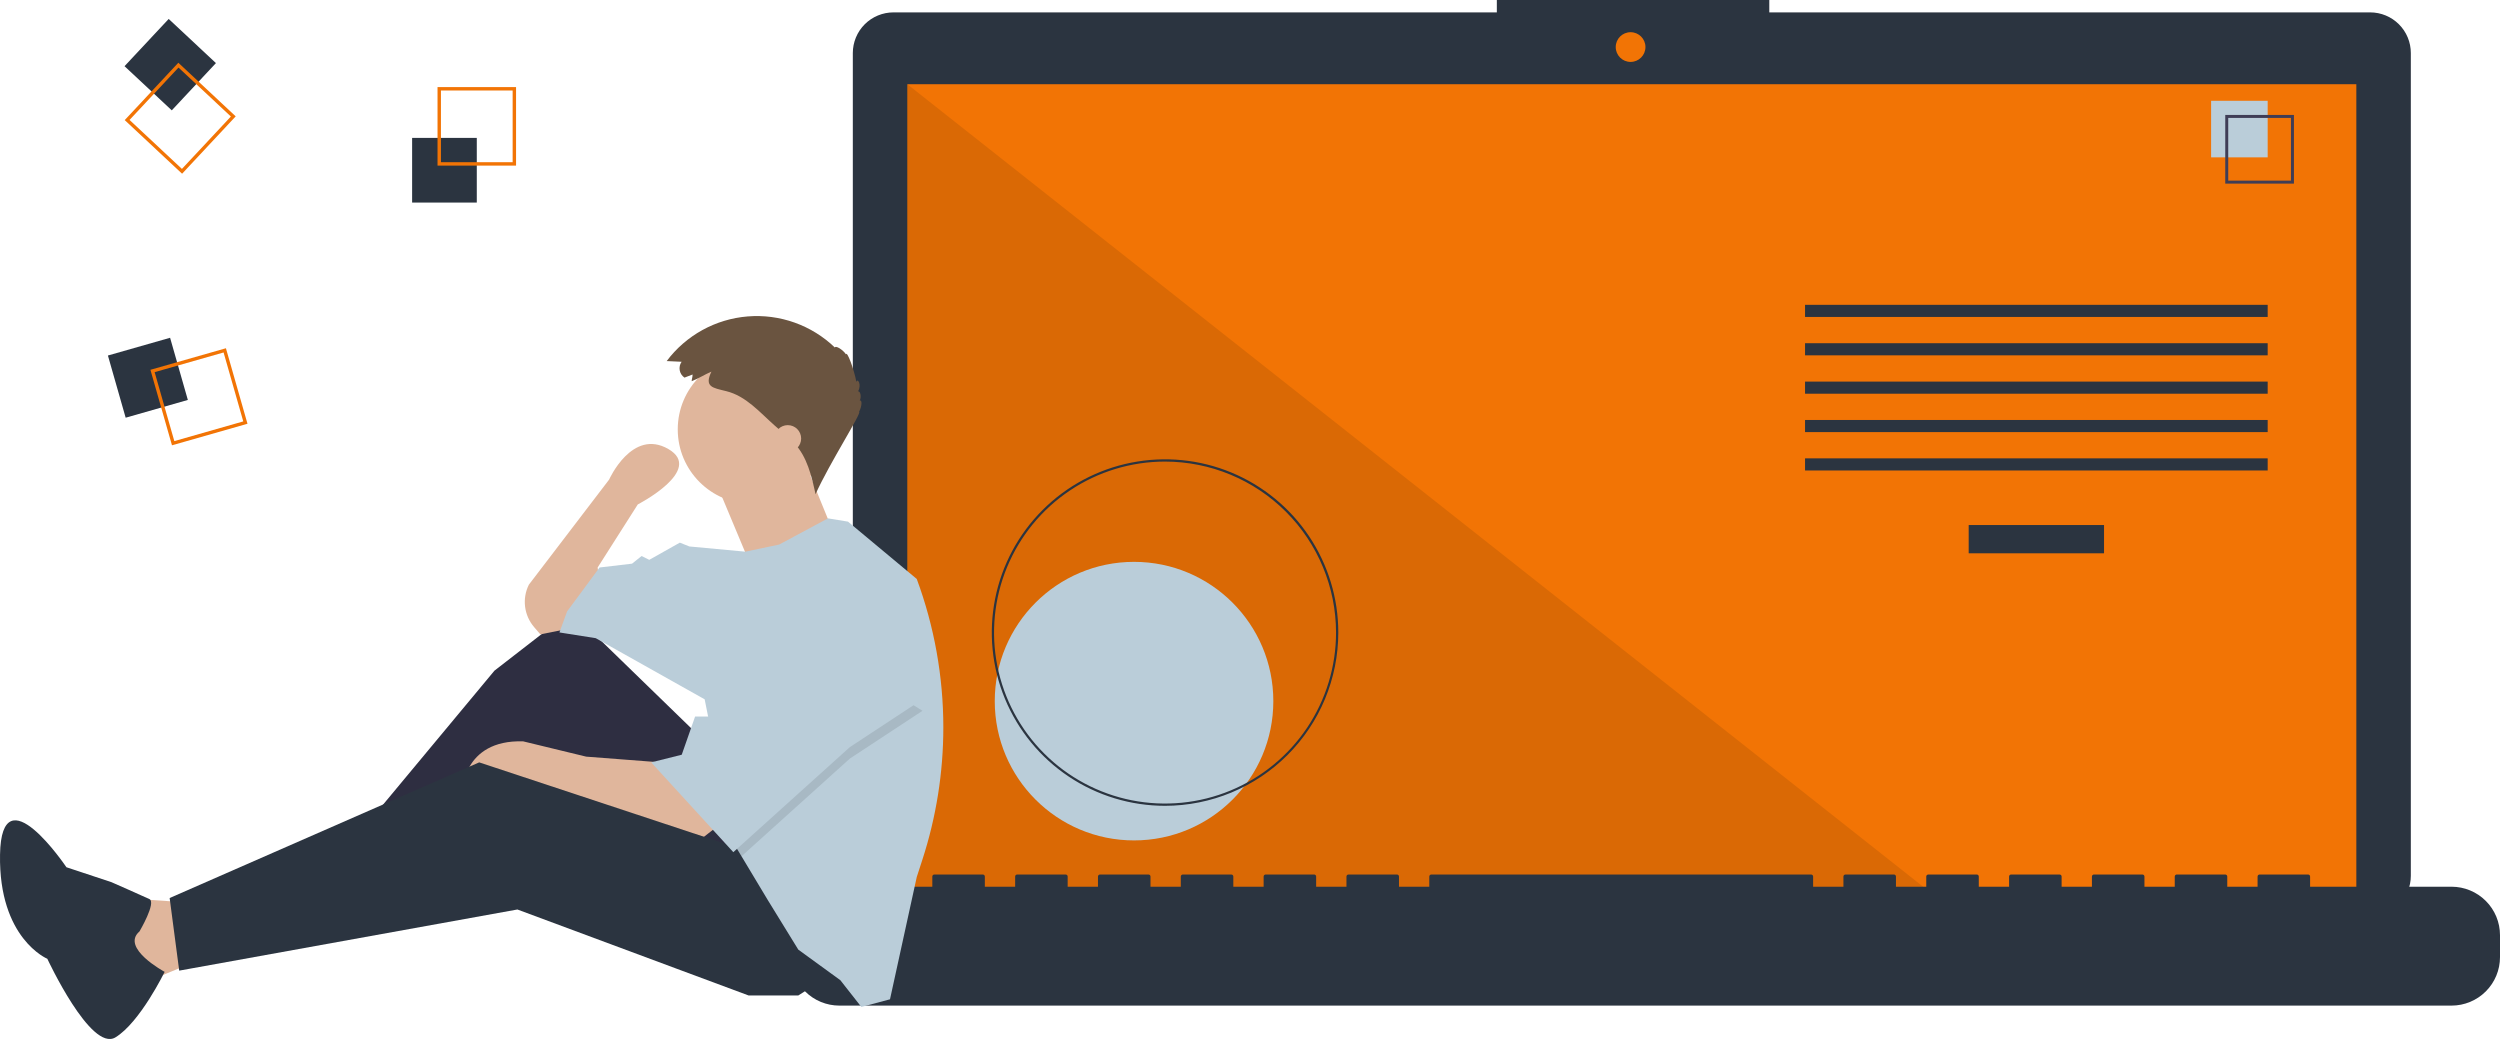 <svg width="782" height="325" viewBox="0 0 782 325" fill="none" xmlns="http://www.w3.org/2000/svg">
<g id="main">
<g id="cube3-pt2">
<path id="cube3-pt2_2" d="M149.14 43.135H128.912V63.363H149.14V43.135Z" fill="#2B3440"/>
</g>
<g id="cube3-pt1">
<path id="cube3-pt1_2" d="M161.422 51.804H136.859V27.242H161.422V51.804ZM137.927 50.736H160.354V28.31H137.927V50.736Z" fill="#F27405"/>
</g>
<g id="cube2-pt2">
<path id="cub2-pt2" d="M58.759 125.104L53.205 105.654L33.754 111.208L39.308 130.658L58.759 125.104Z" fill="#2B3440"/>
</g>
<g id="cube2-pt1">
<path id="cube2-pt1_2" d="M53.795 139.293L47.051 115.675L70.67 108.931L77.414 132.549L53.795 139.293ZM48.371 116.409L54.529 137.973L76.094 131.815L69.936 110.251L48.371 116.409Z" fill="#F27405"/>
</g>
<g id="cube1-pt2">
<path id="Vector" d="M53.732 34.515L67.544 19.736L52.765 5.925L38.953 20.703L53.732 34.515Z" fill="#2B3440"/>
</g>
<g id="cube1-pt1">
<path id="Vector_2" d="M39.013 37.568L55.784 19.623L73.73 36.394L56.958 54.339L39.013 37.568ZM55.835 21.132L40.522 37.517L56.907 52.83L72.221 36.445L55.835 21.132Z" fill="#F27405"/>
</g>
<g id="computer">
<path id="Vector_3" d="M741.394 3.874H553.436V0H468.209V3.874H279.476C277.807 3.874 276.153 4.203 274.611 4.842C273.068 5.48 271.667 6.417 270.486 7.597C269.306 8.778 268.369 10.18 267.73 11.722C267.091 13.264 266.762 14.918 266.762 16.587V273.948C266.762 275.618 267.091 277.271 267.73 278.814C268.369 280.356 269.306 281.758 270.486 282.938C271.667 284.119 273.068 285.055 274.611 285.694C276.153 286.333 277.807 286.662 279.476 286.662H741.394C744.766 286.662 747.999 285.322 750.384 282.938C752.768 280.554 754.108 277.32 754.108 273.948V16.587C754.108 14.918 753.779 13.264 753.14 11.722C752.501 10.18 751.564 8.778 750.384 7.597C749.203 6.417 747.802 5.48 746.259 4.842C744.717 4.203 743.063 3.874 741.394 3.874Z" fill="#2B3440"/>
<path id="Vector_4" d="M737.062 26.342H283.808V282.013H737.062V26.342Z" fill="#F27405"/>
<path id="Vector_5" d="M510.048 19.369C512.615 19.369 514.696 17.288 514.696 14.72C514.696 12.153 512.615 10.072 510.048 10.072C507.48 10.072 505.399 12.153 505.399 14.72C505.399 17.288 507.48 19.369 510.048 19.369Z" fill="#F27405"/>
<path id="Vector_6" opacity="0.1" d="M607.439 282.013H283.808V26.342L607.439 282.013Z" fill="black"/>
<path id="Vector_7" d="M354.729 262.881C378.791 262.881 398.297 243.376 398.297 219.315C398.297 195.254 378.791 175.748 354.729 175.748C330.667 175.748 311.16 195.254 311.16 219.315C311.16 243.376 330.667 262.881 354.729 262.881Z" fill="#BACDD9"/>
<path id="Vector_8" d="M364.427 252.059C353.709 252.059 343.231 248.881 334.318 242.926C325.406 236.971 318.46 228.508 314.358 218.605C310.256 208.703 309.183 197.807 311.274 187.294C313.365 176.782 318.527 167.126 326.106 159.547C333.685 151.968 343.342 146.807 353.854 144.716C364.367 142.625 375.264 143.698 385.167 147.8C395.069 151.901 403.533 158.847 409.488 167.759C415.443 176.671 418.622 187.149 418.622 197.867C418.606 212.235 412.891 226.009 402.731 236.169C392.571 246.328 378.796 252.043 364.427 252.059ZM364.427 144.383C353.849 144.383 343.508 147.52 334.712 153.397C325.916 159.273 319.061 167.626 315.012 177.399C310.964 187.172 309.905 197.926 311.969 208.301C314.033 218.676 319.127 228.206 326.607 235.686C334.087 243.166 343.617 248.259 353.993 250.323C364.368 252.387 375.122 251.328 384.896 247.28C394.669 243.232 403.022 236.376 408.899 227.581C414.777 218.786 417.913 208.445 417.913 197.867C417.897 183.687 412.257 170.092 402.23 160.066C392.203 150.039 378.608 144.399 364.427 144.383Z" fill="#2B3440"/>
<path id="Vector_9" d="M658.143 164.228H615.804V173.074H658.143V164.228Z" fill="#2B3440"/>
<path id="Vector_10" d="M709.329 95.351H564.618V99.142H709.329V95.351Z" fill="#2B3440"/>
<path id="Vector_11" d="M709.329 119.363H564.618V123.154H709.329V119.363Z" fill="#2B3440"/>
<path id="Vector_12" d="M709.329 107.357H564.618V111.148H709.329V107.357Z" fill="#2B3440"/>
<path id="Vector_13" d="M709.329 131.369H564.618V135.16H709.329V131.369Z" fill="#2B3440"/>
<path id="Vector_14" d="M709.329 143.375H564.618V147.166H709.329V143.375Z" fill="#2B3440"/>
<path id="Vector_15" d="M709.329 31.529H691.635V49.222H709.329V31.529Z" fill="#BACDD9"/>
<path id="Vector_16" d="M717.544 57.437H696.058V35.952H717.544V57.437ZM696.993 56.503H716.61V36.886H696.993V56.503Z" fill="#3F3D56"/>
<path id="Vector_17" d="M766.834 277.365H722.599V274.178C722.599 274.095 722.583 274.013 722.551 273.936C722.519 273.859 722.473 273.79 722.414 273.731C722.356 273.672 722.286 273.626 722.209 273.594C722.133 273.562 722.05 273.546 721.967 273.546H706.801C706.718 273.546 706.636 273.562 706.559 273.594C706.483 273.626 706.413 273.672 706.354 273.731C706.296 273.79 706.249 273.859 706.217 273.936C706.186 274.013 706.169 274.095 706.169 274.178V277.365H696.69V274.178C696.69 274.095 696.674 274.013 696.642 273.936C696.611 273.859 696.564 273.79 696.505 273.731C696.447 273.672 696.377 273.626 696.3 273.594C696.224 273.562 696.141 273.546 696.058 273.546H680.892C680.809 273.546 680.727 273.562 680.65 273.594C680.574 273.626 680.504 273.672 680.445 273.731C680.387 273.79 680.34 273.859 680.308 273.936C680.277 274.013 680.26 274.095 680.26 274.178V277.365H670.782V274.178C670.782 274.095 670.765 274.013 670.733 273.936C670.702 273.859 670.655 273.79 670.596 273.731C670.538 273.672 670.468 273.626 670.391 273.594C670.315 273.562 670.233 273.546 670.15 273.546H654.983C654.9 273.546 654.818 273.562 654.742 273.594C654.665 273.626 654.595 273.672 654.537 273.731C654.478 273.79 654.431 273.859 654.4 273.936C654.368 274.013 654.352 274.095 654.352 274.178V277.365H644.873V274.178C644.873 274.095 644.856 274.013 644.825 273.936C644.793 273.859 644.746 273.79 644.688 273.731C644.629 273.672 644.559 273.626 644.483 273.594C644.406 273.562 644.324 273.546 644.241 273.546H629.075C628.992 273.546 628.909 273.562 628.833 273.594C628.756 273.626 628.686 273.672 628.628 273.731C628.569 273.79 628.522 273.859 628.491 273.936C628.459 274.013 628.443 274.095 628.443 274.178V277.365H618.964V274.178C618.964 274.095 618.947 274.013 618.916 273.936C618.884 273.859 618.837 273.79 618.779 273.731C618.72 273.672 618.65 273.626 618.574 273.594C618.497 273.562 618.415 273.546 618.332 273.546H603.166C603.083 273.546 603.001 273.562 602.924 273.594C602.847 273.626 602.778 273.672 602.719 273.731C602.66 273.79 602.614 273.859 602.582 273.936C602.55 274.013 602.534 274.095 602.534 274.178V277.365H593.055V274.178C593.055 274.095 593.039 274.013 593.007 273.936C592.975 273.859 592.928 273.79 592.87 273.731C592.811 273.672 592.741 273.626 592.665 273.594C592.588 273.562 592.506 273.546 592.423 273.546H577.257C577.174 273.546 577.092 273.562 577.015 273.594C576.938 273.626 576.869 273.672 576.81 273.731C576.751 273.79 576.705 273.859 576.673 273.936C576.641 274.013 576.625 274.095 576.625 274.178V277.365H567.146V274.178C567.146 274.095 567.13 274.013 567.098 273.936C567.066 273.859 567.02 273.79 566.961 273.731C566.902 273.672 566.833 273.626 566.756 273.594C566.679 273.562 566.597 273.546 566.514 273.546H447.712C447.629 273.546 447.547 273.562 447.471 273.594C447.394 273.626 447.324 273.672 447.266 273.731C447.207 273.79 447.16 273.859 447.129 273.936C447.097 274.013 447.081 274.095 447.081 274.178V277.365H437.602V274.178C437.602 274.095 437.585 274.013 437.554 273.936C437.522 273.859 437.475 273.79 437.417 273.731C437.358 273.672 437.288 273.626 437.212 273.594C437.135 273.562 437.053 273.546 436.97 273.546H421.804C421.721 273.546 421.638 273.562 421.562 273.594C421.485 273.626 421.415 273.672 421.357 273.731C421.298 273.79 421.252 273.859 421.22 273.936C421.188 274.013 421.172 274.095 421.172 274.178V277.365H411.693V274.178C411.693 274.095 411.676 274.013 411.645 273.936C411.613 273.859 411.566 273.79 411.508 273.731C411.449 273.672 411.379 273.626 411.303 273.594C411.226 273.562 411.144 273.546 411.061 273.546H395.895C395.812 273.546 395.729 273.562 395.653 273.594C395.576 273.626 395.507 273.672 395.448 273.731C395.389 273.79 395.343 273.859 395.311 273.936C395.279 274.013 395.263 274.095 395.263 274.178V277.365H385.784V274.178C385.784 274.095 385.768 274.013 385.736 273.936C385.704 273.859 385.658 273.79 385.599 273.731C385.54 273.672 385.47 273.626 385.394 273.594C385.317 273.562 385.235 273.546 385.152 273.546H369.986C369.903 273.546 369.821 273.562 369.744 273.594C369.667 273.626 369.598 273.672 369.539 273.731C369.48 273.79 369.434 273.859 369.402 273.936C369.37 274.013 369.354 274.095 369.354 274.178V277.365H359.875V274.178C359.875 274.095 359.859 274.013 359.827 273.936C359.795 273.859 359.749 273.79 359.69 273.731C359.631 273.672 359.562 273.626 359.485 273.594C359.408 273.562 359.326 273.546 359.243 273.546H344.077C343.994 273.546 343.912 273.562 343.835 273.594C343.758 273.626 343.689 273.672 343.63 273.731C343.571 273.79 343.525 273.859 343.493 273.936C343.461 274.013 343.445 274.095 343.445 274.178V277.365H333.966V274.178C333.966 274.095 333.95 274.013 333.918 273.936C333.886 273.859 333.84 273.79 333.781 273.731C333.722 273.672 333.653 273.626 333.576 273.594C333.499 273.562 333.417 273.546 333.334 273.546H318.168C318.085 273.546 318.003 273.562 317.926 273.594C317.85 273.626 317.78 273.672 317.721 273.731C317.663 273.79 317.616 273.859 317.584 273.936C317.552 274.013 317.536 274.095 317.536 274.178V277.365H308.057V274.178C308.057 274.095 308.041 274.013 308.009 273.936C307.977 273.859 307.931 273.79 307.872 273.731C307.814 273.672 307.744 273.626 307.667 273.594C307.591 273.562 307.508 273.546 307.425 273.546H292.259C292.176 273.546 292.094 273.562 292.017 273.594C291.941 273.626 291.871 273.672 291.812 273.731C291.754 273.79 291.707 273.859 291.675 273.936C291.644 274.013 291.627 274.095 291.627 274.178V277.365H262.559C258.536 277.365 254.679 278.962 251.835 281.807C248.99 284.651 247.393 288.508 247.393 292.53V299.388C247.393 303.41 248.99 307.267 251.835 310.111C254.679 312.955 258.536 314.553 262.559 314.553H766.834C770.856 314.553 774.714 312.955 777.558 310.111C780.402 307.267 782 303.41 782 299.388V292.53C782 288.508 780.402 284.651 777.558 281.807C774.714 278.962 770.856 277.365 766.834 277.365Z" fill="#2B3440"/>
</g>
<g id="guy">
<path id="Vector_18" d="M56.055 282.099L38.125 280.903L44.102 307.798L64.422 299.431L56.055 282.099Z" fill="#E0B69C"/>
<path id="Vector_19" d="M220.417 231.895L178.58 191.254L154.672 209.782L107.455 266.559L112.835 274.926L170.212 236.079L209.061 286.879L246.117 268.352L220.417 231.895Z" fill="#2F2E41"/>
<path id="Vector_20" opacity="0.1" d="M220.417 231.895L178.58 191.254L154.672 209.782L107.455 266.559L112.835 274.926L170.212 236.079L209.061 286.879L246.117 268.352L220.417 231.895Z" fill="#2B3440"/>
<path id="Vector_21" d="M224.003 258.79L218.624 262.974L174.993 248.032L164.833 243.849L144.512 248.032C144.512 248.032 144.512 231.298 163.638 231.895L183.361 236.677L206.671 238.47L224.003 258.79Z" fill="#E0B69C"/>
<path id="Vector_22" d="M262.853 303.017L249.703 311.384H234.164L161.844 284.489L56.055 303.614L53.066 280.903L149.891 238.47L234.762 266.56L262.853 303.017Z" fill="#2B3440"/>
<path id="Vector_23" d="M177.982 196.634L169.017 198.427L167.063 196.147C165.517 194.343 164.537 192.122 164.246 189.764C163.956 187.405 164.368 185.013 165.431 182.887L190.533 150.016C190.533 150.016 197.706 133.88 209.061 140.454C220.417 147.028 199.499 157.786 199.499 157.786L186.947 177.509L188.143 187.669L177.982 196.634Z" fill="#E0B69C"/>
<path id="Vector_24" d="M235.31 157.617C248.183 157.617 258.619 147.182 258.619 134.309C258.619 121.436 248.183 111 235.31 111C222.436 111 212 121.436 212 134.309C212 147.182 222.436 157.617 235.31 157.617Z" fill="#E0B69C"/>
<path id="Vector_25" d="M224 151.015L234.758 176.714L260.459 165.956C260.459 165.956 252.091 145.636 252.091 145.038C252.091 144.441 224 151.015 224 151.015Z" fill="#E0B69C"/>
<path id="Vector_26" d="M295.074 227.538C295.074 241.606 292.857 255.585 288.505 268.962L286.76 274.329L278.393 312.579L269.427 314.97L262.853 306.602L249.704 297.04L240.141 281.501L231.941 267.838L229.383 263.571L220.417 218.747L186.35 199.622L174.994 197.829L177.384 191.255L187.545 177.509L197.706 176.313L200.694 173.923L203.085 175.118L212.648 169.739L215.636 170.934L233.112 172.56L243.727 170.337L258.992 162.143L265.244 163.165L286.76 181.095C292.261 195.961 295.076 211.687 295.074 227.538Z" fill="#BACDD9"/>
<path id="Vector_27" d="M43.629 291.353C43.629 291.353 48.982 282.28 46.721 281.221C44.459 280.162 34.857 275.94 34.857 275.94L20.775 271.273C20.775 271.273 0.456 241.075 0.01 267.336C-0.436 293.596 14.805 299.908 14.805 299.908C14.805 299.908 28.398 329.161 36.098 324.496C43.798 319.831 51.503 303.997 51.503 303.997C51.503 303.997 37.617 296.533 43.629 291.353Z" fill="#2B3440"/>
<path id="Vector_28" opacity="0.1" d="M288.553 222.333L265.841 237.274L231.941 267.838L229.383 263.571L222.21 227.712H224.004L242.532 193.646L288.553 222.333Z" fill="black"/>
<path id="Vector_29" d="M242.532 190.06L224.003 224.126H217.429L213.246 236.079L203.683 238.47L229.383 266.559L265.841 233.688L288.553 218.747L242.532 190.06Z" fill="#BACDD9"/>
<path id="Vector_30" d="M216.632 117.146L214.106 118.118C213.718 117.855 213.386 117.517 213.129 117.124C212.873 116.731 212.698 116.291 212.614 115.829C212.53 115.368 212.539 114.894 212.64 114.436C212.742 113.978 212.934 113.545 213.205 113.162L208.538 112.944C211.534 108.954 215.343 105.645 219.713 103.238C224.083 100.83 228.915 99.377 233.889 98.977C238.862 98.576 243.864 99.235 248.564 100.912C253.263 102.589 257.553 105.245 261.15 108.703C261.362 107.972 263.678 109.395 264.624 110.839C264.942 109.648 267.114 115.405 267.882 119.474C268.238 118.119 269.605 120.306 268.407 122.405C269.166 122.294 269.509 124.236 268.921 125.318C269.752 124.927 269.612 127.245 268.711 128.795C269.896 128.689 259.366 145.031 255.103 154.582C253.865 148.894 252.473 142.905 248.481 138.668C247.803 137.948 247.06 137.292 246.318 136.637L242.306 133.095C237.64 128.977 233.396 123.895 227.181 122.356C222.91 121.298 220.209 121.059 222.537 116.246C220.434 117.124 218.47 118.429 216.348 119.244C216.376 118.572 216.673 117.819 216.632 117.146Z" fill="#6A5440"/>
<path id="Vector_31" d="M246.416 141.35C248.727 141.35 250.6 139.477 250.6 137.167C250.6 134.856 248.727 132.983 246.416 132.983C244.106 132.983 242.233 134.856 242.233 137.167C242.233 139.477 244.106 141.35 246.416 141.35Z" fill="#E0B69C"/>
</g>
</g>
</svg>
